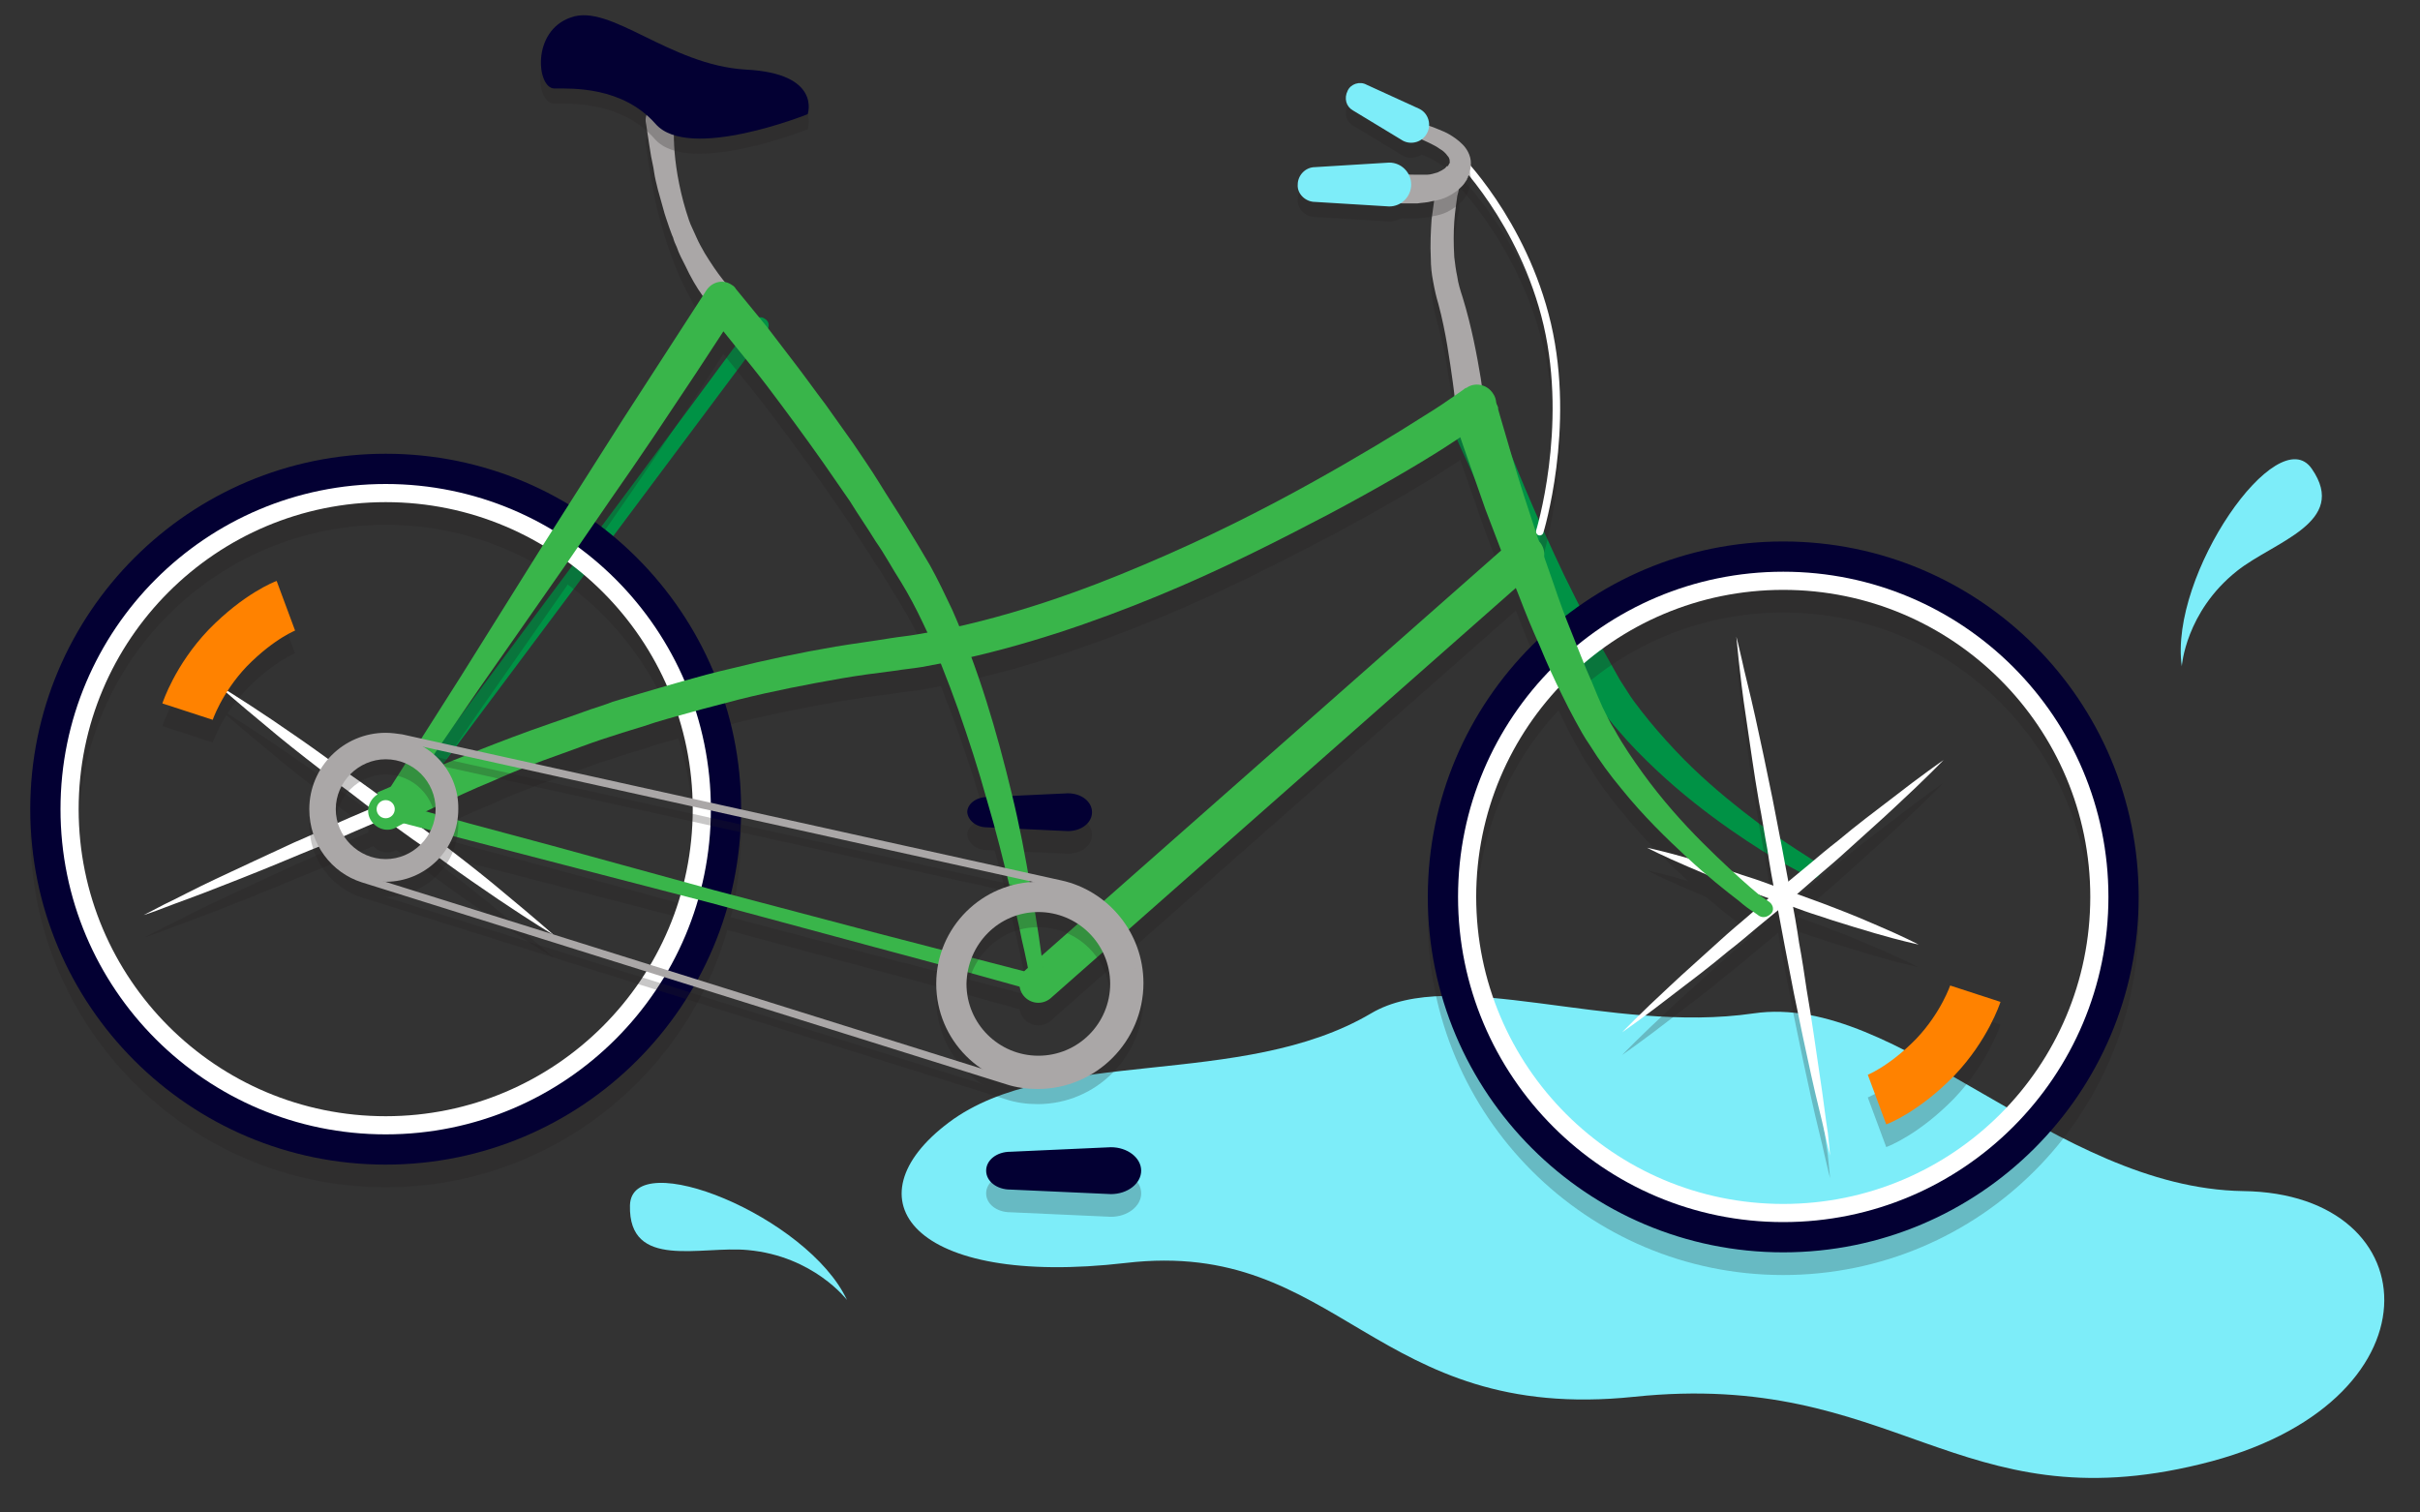 <?xml version="1.0" encoding="utf-8"?>
<!-- Generator: Adobe Illustrator 18.1.0, SVG Export Plug-In . SVG Version: 6.00 Build 0)  -->
<!DOCTYPE svg PUBLIC "-//W3C//DTD SVG 1.1//EN" "http://www.w3.org/Graphics/SVG/1.1/DTD/svg11.dtd">
<svg version="1.1" id="Layer_1" xmlns="http://www.w3.org/2000/svg" xmlns:xlink="http://www.w3.org/1999/xlink" x="0px" y="0px"
	 width="320px" height="200px" viewBox="-19 0 320 200" enable-background="new -19 0 320 200" xml:space="preserve">
<rect x="-19" y="0" width="320" height="200" fill="#333333" stroke="none"/>
<path fill="#7DEDF9" d="M162.3,134c10.8-6.4,31.5,2.8,50.6,0s39.8,23.1,64.7,23.5c25,0.3,26.6,28.3-5.6,36.1
	c-32.2,7.9-40.4-12.5-74.9-8.9s-38.9-21-67.2-17.7c-28.4,3.3-36.9-8.5-23.4-18.6S145.2,144.1,162.3,134z"/>
<g>
	<path fill="#009245" d="M82.4,43.7c0,0-12.1,16.2-24.2,32.4S34,108.5,34,108.5c-0.3,0.4-0.9,0.5-1.3,0.2c-0.4-0.3-0.5-0.9-0.2-1.3
		c0,0,12-16.3,24.1-32.5s24.1-32.5,24.1-32.5c0.4-0.5,1-0.6,1.5-0.2C82.7,42.5,82.8,43.2,82.4,43.7L82.4,43.7z"/>
</g>
<g>
	<path fill="#009245" d="M220.3,116c0,0-0.3-0.1-0.8-0.4s-1.3-0.7-2.2-1.2c-1.9-1-4.5-2.6-7.5-4.7s-6.4-4.7-9.8-7.9
		c-1.7-1.6-3.4-3.3-5-5.2c-0.8-0.9-1.6-1.9-2.3-2.9l-1.1-1.6l-1-1.5c-1.3-2-2.6-4.2-3.8-6.2c-1.2-2.1-2.4-4.1-3.4-6.2
		c-2.2-4-4-7.8-5.6-11.1c-1.6-3.3-2.8-6.1-3.7-8c-0.9-2-1.3-3.1-1.3-3.1c-0.7-1.5,0-3.3,1.6-3.9s3.3,0,3.9,1.6v0.1v0.1
		c0,0,0.4,1.1,1.2,3s1.9,4.7,3.3,8c1.4,3.3,3.1,7.1,5,11.1c1,2,2,4.1,3.1,6.1c1.1,2.1,2.2,4.1,3.4,6.2l0.9,1.6l0.9,1.4
		c0.6,1,1.3,1.9,2,2.8c1.4,1.8,2.9,3.5,4.4,5.1c3,3.2,6.2,5.9,9,8.1s5.3,3.9,7,5c0.9,0.6,1.6,1,2,1.3c0.5,0.3,0.7,0.4,0.7,0.4l0,0
		c0.5,0.3,0.7,1,0.4,1.5C221.5,116.1,220.8,116.3,220.3,116z"/>
</g>
<g>
	<g opacity="0.25">
		<path fill="#231F20" d="M111.5,112.4l10.7,0.5c1.8,0,3.2-1.1,3.2-2.5l0,0c0-1.4-1.4-2.5-3.2-2.5l-10.7,0.5c-1.4,0-2.6,0.9-2.6,2
			l0,0C109,111.5,110.1,112.4,111.5,112.4z"/>
		<path fill="none" stroke="#231F20" stroke-linecap="round" stroke-miterlimit="10" d="M173.6,23.6c0,0,8.8,8.6,12,22.3
			c3.2,13.8-1,27.4-1,27.4"/>
		<path fill="#231F20" d="M173.6,58.2c0,0,0-0.5-0.1-1.3s-0.2-2-0.4-3.4c-0.4-2.8-0.9-6.6-1.9-10.3c-0.3-1-0.5-1.9-0.7-3
			c-0.2-1-0.3-2-0.3-3c-0.1-1.9,0-3.7,0.1-5.2c0.2-1.5,0.4-2.8,0.5-3.6c0.1-0.4,0.2-0.8,0.2-1c0.1-0.2,0.1-0.4,0.1-0.4
			c0.2-0.8,1-1.3,1.8-1.1c0.8,0.2,1.2,1,1.1,1.7v0.1c0,0,0,0.1-0.1,0.3c0,0.2-0.1,0.5-0.2,0.9c-0.1,0.8-0.3,2-0.4,3.4
			c-0.1,1.4-0.1,3,0,4.7c0.1,0.8,0.2,1.7,0.4,2.6c0.1,0.8,0.4,1.8,0.7,2.7c1.2,3.9,1.9,7.7,2.4,10.7c0.2,1.5,0.4,2.7,0.5,3.6
			c0.1,0.9,0.2,1.4,0.2,1.4c0.1,1.1-0.6,2.1-1.7,2.2c-1.1,0.1-2.1-0.6-2.2-1.7C173.6,58.3,173.6,58.3,173.6,58.2L173.6,58.2z"/>
		<path fill="#231F20" d="M70.1,19c0,0,0,0.1,0,0.3c0,0.2,0,0.5,0,0.8c0,0.7,0,1.8,0.1,3c0.2,2.5,0.8,5.8,1.9,9
			c0.1,0.3,0.3,0.8,0.5,1.2s0.3,0.7,0.5,1.1c0.3,0.7,0.7,1.4,1.1,2.1c0.8,1.3,1.6,2.5,2.4,3.5s1.5,1.7,2,2.2
			c0.3,0.3,0.5,0.4,0.6,0.6c0.1,0.1,0.2,0.2,0.2,0.2l0,0c0.8,0.7,0.9,2,0.2,2.8s-2,0.9-2.8,0.2c-0.1-0.1-0.2-0.2-0.2-0.2
			s-0.1-0.1-0.2-0.3s-0.3-0.4-0.6-0.7c-0.2-0.3-0.5-0.7-0.9-1.2c-0.3-0.5-0.7-1-1-1.5c-0.8-1.1-1.6-2.5-2.3-4
			c-0.4-0.8-0.8-1.5-1.1-2.4c-0.2-0.4-0.4-0.9-0.5-1.3c-0.2-0.4-0.3-0.8-0.5-1.3c-0.3-0.9-0.6-1.7-0.8-2.5c-0.2-0.8-0.5-1.7-0.7-2.5
			s-0.4-1.6-0.5-2.3c-0.1-0.8-0.3-1.5-0.4-2.1c-0.2-1.3-0.4-2.4-0.5-3.2c-0.1-0.8-0.2-1.3-0.2-1.3c-0.2-1.1,0.6-2.1,1.7-2.3
			c1.1-0.2,2.1,0.6,2.3,1.7C70.1,18.7,70.1,18.8,70.1,19L70.1,19z"/>
		<path fill="#231F20" d="M238,103.5c0,0-2.4,2.5-6.3,6.1c-1.9,1.8-4.2,3.8-6.6,6c-1.2,1.1-2.5,2.2-3.8,3.3
			c-1.3,1.1-2.6,2.3-3.9,3.4c-1.3,1.1-2.7,2.2-4,3.3c-1.3,1.1-2.6,2.2-3.9,3.2c-2.5,2.1-4.9,3.9-7,5.5c-4.1,3.2-7,5.2-7,5.2
			s2.4-2.5,6.3-6.1c1.9-1.8,4.2-3.8,6.6-6c1.2-1.1,2.5-2.2,3.8-3.3c1.3-1.1,2.6-2.3,3.9-3.4c1.3-1.1,2.7-2.2,4-3.3
			c1.3-1.1,2.6-2.2,3.9-3.2c2.5-2.1,4.9-3.9,7-5.5C235.1,105.5,238,103.5,238,103.5z"/>
		<path fill="#231F20" d="M223,155.8c0,0-0.3-1.1-0.7-2.9c-0.4-1.9-1.1-4.5-1.8-7.7s-1.5-6.9-2.3-10.9c-0.4-2-0.8-4.1-1.2-6.2
			c-0.4-2.1-0.8-4.3-1.2-6.4s-0.8-4.3-1.1-6.4c-0.4-2.1-0.7-4.2-1.1-6.2c-0.7-4-1.2-7.8-1.7-11.1c-0.5-3.2-0.8-6-1-7.8
			c-0.2-1.9-0.3-3-0.3-3s0.3,1.1,0.7,2.9c0.4,1.9,1.1,4.5,1.8,7.7s1.5,6.9,2.3,10.9c0.4,2,0.8,4.1,1.2,6.2s0.8,4.3,1.2,6.4
			s0.8,4.3,1.1,6.4c0.4,2.1,0.7,4.2,1,6.2c0.7,4,1.2,7.8,1.7,11.1c0.5,3.2,0.8,6,1.1,7.8C222.9,154.7,223,155.8,223,155.8z"/>
		<path fill="#231F20" d="M198.8,115.1c0,0,2.4,0.5,5.8,1.5c1.7,0.5,3.7,1.1,5.9,1.8c1.1,0.4,2.2,0.7,3.3,1.1s2.2,0.8,3.4,1.2
			c1.1,0.4,2.2,0.8,3.3,1.2c1.1,0.4,2.2,0.8,3.2,1.2c2.1,0.8,4,1.6,5.6,2.3c3.3,1.4,5.4,2.5,5.4,2.5s-2.4-0.5-5.8-1.5
			c-1.7-0.5-3.7-1.1-5.9-1.8c-1.1-0.4-2.2-0.7-3.3-1.1s-2.2-0.8-3.4-1.2c-1.1-0.4-2.2-0.8-3.3-1.2c-1.1-0.4-2.2-0.8-3.2-1.2
			c-2.1-0.8-4-1.6-5.6-2.3C200.9,116.2,198.8,115.1,198.8,115.1z"/>
		<path fill="#231F20" d="M9.7,93.5c0,0,3,1.8,7.3,4.7c2.2,1.5,4.7,3.2,7.3,5.1c1.3,1,2.7,1.9,4.1,2.9c1.4,1,2.8,2,4.2,3.1
			c1.4,1,2.8,2.1,4.1,3.1c1.4,1,2.7,2.1,4,3.1c2.6,2,5,3.9,7,5.6c4,3.3,6.6,5.6,6.6,5.6s-3-1.8-7.3-4.7c-2.2-1.5-4.7-3.2-7.3-5.1
			c-1.3-1-2.7-1.9-4.1-2.9c-1.4-1-2.8-2-4.2-3.1c-1.4-1-2.8-2.1-4.1-3.1c-1.4-1-2.7-2.1-4-3.1c-2.6-2-5-3.9-7-5.6
			C12.3,95.8,9.7,93.5,9.7,93.5z"/>
		<path fill="#231F20" d="M64.1,96.2c0,0-1,0.5-2.7,1.4c-1.7,0.8-4.1,2.1-7.1,3.5s-6.4,3-10.1,4.7c-1.9,0.8-3.8,1.7-5.8,2.6
			s-4,1.7-6,2.6s-4,1.7-6,2.6s-3.9,1.6-5.8,2.4c-3.8,1.6-7.3,3-10.4,4.2c-3,1.2-5.6,2.1-7.4,2.8C1,123.7,0,124,0,124s1-0.5,2.7-1.4
			c1.7-0.8,4.1-2.1,7.1-3.5s6.4-3,10.1-4.7c1.9-0.8,3.8-1.7,5.8-2.6s4-1.7,6-2.6s4-1.7,6-2.6c2-0.8,3.9-1.6,5.8-2.4
			c3.8-1.6,7.3-3,10.4-4.2c3-1.2,5.6-2.1,7.4-2.8C63,96.5,64.1,96.2,64.1,96.2z"/>
		<circle fill="none" stroke="#231F20" stroke-width="4" stroke-miterlimit="10" cx="32" cy="110" r="42.6"/>
		<circle fill="none" stroke="#231F20" stroke-width="4" stroke-miterlimit="10" cx="216.8" cy="121.6" r="42.6"/>
		<circle fill="none" stroke="#231F20" stroke-width="4" stroke-miterlimit="10" cx="32" cy="110" r="45"/>
		<circle fill="none" stroke="#231F20" stroke-width="4" stroke-miterlimit="10" cx="216.8" cy="121.6" r="45"/>
		<path fill="#231F20" d="M213.6,124.1c0,0-0.3-0.2-0.7-0.5c-0.5-0.3-1.2-0.8-2-1.5c-1.7-1.3-4.1-3.2-6.8-5.7s-5.8-5.5-8.7-9.1
			c-1.5-1.8-2.9-3.7-4.2-5.8c-0.7-1-1.3-2.1-1.9-3.2l-0.9-1.7l-0.8-1.6c-1.1-2.2-2.1-4.4-3-6.6c-1-2.2-1.9-4.4-2.7-6.5
			c-1.7-4.2-3.2-8.2-4.5-11.6c-1.2-3.4-2.2-6.3-2.9-8.3c-0.7-2-1.1-3.2-1.1-3.2c-0.5-1.6,0.3-3.3,1.9-3.8c1.6-0.5,3.3,0.3,3.8,1.9
			V57v0.1c0,0,0.3,1.1,0.9,3.1c0.6,2,1.4,4.9,2.5,8.3s2.4,7.4,3.9,11.6c0.7,2.1,1.5,4.3,2.4,6.5s1.7,4.4,2.7,6.6l0.7,1.7l0.7,1.6
			c0.5,1,1,2.1,1.6,3c1.1,2,2.4,3.9,3.7,5.7c2.6,3.6,5.4,6.7,7.9,9.2s4.7,4.5,6.3,5.9c0.8,0.7,1.4,1.2,1.9,1.5
			c0.4,0.3,0.7,0.5,0.7,0.5l0,0c0.5,0.4,0.6,1.1,0.2,1.5C214.7,124.3,214.1,124.4,213.6,124.1z"/>
		
			<line fill="none" stroke="#231F20" stroke-width="5" stroke-linecap="round" stroke-linejoin="round" stroke-miterlimit="10" x1="182.7" y1="76.3" x2="118.3" y2="133.1"/>
		<path fill="#231F20" d="M30.9,107.8c0,0,0.6-0.3,1.6-0.7c1.1-0.5,2.6-1.1,4.6-2c2-0.8,4.4-1.8,7.2-2.9s5.9-2.3,9.4-3.5
			c1.7-0.6,3.5-1.2,5.4-1.9c0.9-0.3,1.9-0.6,2.9-1c1-0.3,2-0.6,3-0.9c2-0.6,4.1-1.2,6.2-1.8c2.1-0.6,4.3-1.2,6.5-1.7
			c4.4-1.1,9.1-2.1,13.8-2.9c2.4-0.4,4.8-0.7,7.2-1.1c1.2-0.2,2.4-0.3,3.5-0.5l3.4-0.6c9.3-1.9,18.4-5.1,26.6-8.6
			c8.3-3.5,15.8-7.3,22.1-10.8s11.4-6.6,15-8.9c1.8-1.1,3.1-2,4.1-2.7c0.9-0.6,1.4-1,1.4-1h0.1c1.1-0.8,2.7-0.5,3.5,0.7
			c0.8,1.1,0.5,2.7-0.7,3.5l0,0c0,0-0.5,0.3-1.5,1c-1,0.6-2.4,1.5-4.2,2.7c-3.6,2.3-8.9,5.4-15.3,8.8c-6.5,3.4-14.1,7.3-22.6,10.8
			s-17.8,6.7-27.5,8.7l-3.7,0.7c-1.2,0.2-2.4,0.3-3.6,0.5c-2.4,0.3-4.7,0.6-7,1c-4.6,0.8-9.2,1.7-13.6,2.8c-2.2,0.6-4.3,1.1-6.4,1.7
			s-4.1,1.1-6.1,1.8c-2,0.6-3.9,1.2-5.7,1.8c-1.8,0.6-3.6,1.3-5.3,1.9c-3.4,1.2-6.5,2.4-9.1,3.6c-2.7,1.1-5,2.2-6.9,3.1
			s-3.4,1.6-4.3,2.2c-1,0.5-1.5,0.8-1.5,0.8l0,0c-1.2,0.7-2.7,0.2-3.4-1s-0.2-2.7,1-3.4C30.8,107.9,30.9,107.8,30.9,107.8z"/>
		<path fill="#231F20" d="M118.1,134.1l-10.8-3l-10.8-2.9L75,122.4l-21.6-5.6L42.6,114l-10.8-2.8c-0.6-0.2-1-0.8-0.8-1.4
			c0-0.1,0.1-0.2,0.1-0.3l0,0l5.4-8.5l5.4-8.5l10.7-17.1l5.4-8.5c1.8-2.8,3.6-5.7,5.4-8.5l5.5-8.5l5.5-8.5c0.8-1.2,2.3-1.5,3.4-0.7
			c0.2,0.1,0.4,0.3,0.5,0.5c1.4,1.7,2.7,3.3,4.1,5c1.3,1.7,2.6,3.4,3.9,5.1c1.3,1.7,2.5,3.4,3.8,5.1c1.2,1.7,2.5,3.5,3.7,5.2
			c1.2,1.8,2.4,3.5,3.5,5.3s2.3,3.6,3.4,5.4s2.2,3.6,3.3,5.5c1,1.8,2,3.9,2.9,5.8c3.5,7.9,5.9,16.1,7.9,24.4c1,4.1,1.8,8.3,2.5,12.5
			c0.8,4.2,1.4,8.4,1.9,12.6c0.1,0.5-0.3,1-0.8,1c-0.5,0.1-0.9-0.3-1-0.7l0,0c-0.4-2.1-0.8-4.1-1.3-6.2c-0.4-2.1-0.9-4.1-1.4-6.2
			c-1-4.1-2-8.2-3.2-12.2c-1.1-4-2.4-8-3.8-12c-1.4-3.9-2.9-7.8-4.7-11.5c-0.9-1.9-1.8-3.6-2.9-5.4c-1.1-1.7-2.1-3.6-3.3-5.3
			c-1.1-1.8-2.3-3.5-3.4-5.3c-1.2-1.7-2.4-3.5-3.6-5.2c-2.4-3.4-4.9-6.8-7.4-10.1c-1.3-1.7-2.6-3.3-3.9-4.9c-1.3-1.6-2.6-3.3-4-4.8
			l4-0.3L73,52.4l-5.6,8.4c-1.9,2.8-3.8,5.6-5.7,8.3L56,77.4L44.4,94l-5.7,8.3l-5.7,8.4l-0.7-1.8l10.8,3l10.8,2.9l21.5,5.9l21.6,5.7
			l10.8,2.8l10.8,2.8c0.6,0.1,0.9,0.7,0.8,1.3C119.2,133.9,118.7,134.2,118.1,134.1L118.1,134.1z"/>
		<path fill="none" stroke="#231F20" stroke-width="7" stroke-miterlimit="10" d="M18.8,83.1c0,0-3.5,1.3-7.7,5.6
			c-3.9,4.1-5.3,8.4-5.3,8.4"/>
		<path fill="none" stroke="#231F20" stroke-width="7" stroke-miterlimit="10" d="M229.2,148.4c0,0,3.5-1.3,7.7-5.6
			c3.9-4.1,5.3-8.4,5.3-8.4"/>
		<path fill="#231F20" d="M114.6,160.3l13.3,0.6c2.2,0,4-1.4,4-3.1l0,0c0-1.7-1.8-3.1-4-3.1l-13.3,0.6c-1.8,0-3.2,1.1-3.2,2.5l0,0
			C111.4,159.2,112.8,160.3,114.6,160.3z"/>
	</g>
	<g>
		<g>
			<path fill="#030033" d="M111.5,109.4l10.7,0.5c1.8,0,3.2-1.1,3.2-2.5l0,0c0-1.4-1.4-2.5-3.2-2.5l-10.7,0.5c-1.4,0-2.6,0.9-2.6,2
				l0,0C109,108.5,110.1,109.4,111.5,109.4z"/>
			<path fill="none" stroke="#FFFFFF" stroke-linecap="round" stroke-miterlimit="10" d="M173.6,20.6c0,0,8.8,8.6,12,22.3
				c3.2,13.8-1,27.4-1,27.4"/>
			<g>
				<path fill="#AAA7A7" d="M173.6,55.2c0,0,0-0.5-0.1-1.3s-0.2-2-0.4-3.4c-0.4-2.8-0.9-6.6-1.9-10.3c-0.3-1-0.5-1.9-0.7-3
					c-0.2-1-0.3-2-0.3-3c-0.1-1.9,0-3.7,0.1-5.2c0.2-1.5,0.4-2.8,0.5-3.6c0.1-0.4,0.2-0.8,0.2-1c0.1-0.2,0.1-0.4,0.1-0.4
					c0.2-0.8,1-1.3,1.8-1.1c0.8,0.2,1.2,1,1.1,1.7v0.1c0,0,0,0.1-0.1,0.3c0,0.2-0.1,0.5-0.2,0.9c-0.1,0.8-0.3,2-0.4,3.4
					c-0.1,1.4-0.1,3,0,4.7c0.1,0.8,0.2,1.7,0.4,2.6c0.1,0.8,0.4,1.8,0.7,2.7c1.2,3.9,1.9,7.7,2.4,10.7c0.2,1.5,0.4,2.7,0.5,3.6
					c0.1,0.9,0.2,1.4,0.2,1.4c0.1,1.1-0.6,2.1-1.7,2.2c-1.1,0.1-2.1-0.6-2.2-1.7C173.6,55.3,173.6,55.3,173.6,55.2L173.6,55.2z"/>
			</g>
			<g>
				<path fill="#AAA7A7" d="M70.1,16c0,0,0,0.1,0,0.3c0,0.2,0,0.5,0,0.8c0,0.7,0,1.8,0.1,3c0.2,2.5,0.8,5.8,1.9,9
					c0.1,0.3,0.3,0.8,0.5,1.2c0.2,0.4,0.3,0.7,0.5,1.1c0.3,0.7,0.7,1.4,1.1,2.1c0.8,1.3,1.6,2.5,2.4,3.5s1.5,1.7,2,2.2
					c0.3,0.3,0.5,0.4,0.6,0.6c0.1,0.1,0.2,0.2,0.2,0.2l0,0c0.8,0.7,0.9,2,0.2,2.8s-2,0.9-2.8,0.2c-0.1-0.1-0.2-0.2-0.2-0.2
					s-0.1-0.1-0.2-0.3s-0.3-0.4-0.6-0.7c-0.2-0.3-0.5-0.7-0.9-1.2c-0.3-0.5-0.7-1-1-1.5c-0.8-1.1-1.6-2.5-2.3-4
					c-0.4-0.8-0.8-1.5-1.1-2.4c-0.2-0.4-0.4-0.9-0.5-1.3c-0.2-0.4-0.3-0.8-0.5-1.3c-0.3-0.9-0.6-1.7-0.8-2.5
					c-0.2-0.8-0.5-1.7-0.7-2.5s-0.4-1.6-0.5-2.3c-0.1-0.8-0.3-1.5-0.4-2.1c-0.2-1.3-0.4-2.4-0.5-3.2c-0.1-0.8-0.2-1.3-0.2-1.3
					c-0.2-1.1,0.6-2.1,1.7-2.3s2.1,0.6,2.3,1.7C70.1,15.7,70.1,15.8,70.1,16L70.1,16z"/>
			</g>
			<g>
				<path fill="#FFFFFF" d="M238,100.5c0,0-2.4,2.5-6.3,6.1c-1.9,1.8-4.2,3.8-6.6,6c-1.2,1.1-2.5,2.2-3.8,3.3
					c-1.3,1.1-2.6,2.3-3.9,3.4c-1.3,1.1-2.7,2.2-4,3.3c-1.3,1.1-2.6,2.2-3.9,3.2c-2.5,2.1-4.9,3.9-7,5.5c-4.1,3.2-7,5.2-7,5.2
					s2.4-2.5,6.3-6.1c1.9-1.8,4.2-3.8,6.6-6c1.2-1.1,2.5-2.2,3.8-3.3c1.3-1.1,2.6-2.3,3.9-3.4c1.3-1.1,2.7-2.2,4-3.3
					c1.3-1.1,2.6-2.2,3.9-3.2c2.5-2.1,4.9-3.9,7-5.5C235.1,102.5,238,100.5,238,100.5z"/>
			</g>
			<g>
				<path fill="#FFFFFF" d="M223,152.8c0,0-0.3-1.1-0.7-2.9c-0.4-1.9-1.1-4.5-1.8-7.7s-1.5-6.9-2.3-10.9c-0.4-2-0.8-4.1-1.2-6.2
					s-0.8-4.3-1.2-6.4s-0.8-4.3-1.1-6.4c-0.4-2.1-0.7-4.2-1.1-6.2c-0.7-4-1.2-7.8-1.7-11.1c-0.5-3.2-0.8-6-1-7.8
					c-0.2-1.9-0.3-3-0.3-3s0.3,1.1,0.7,2.9c0.4,1.9,1.1,4.5,1.8,7.7s1.5,6.9,2.3,10.9c0.4,2,0.8,4.1,1.2,6.2s0.8,4.3,1.2,6.4
					s0.8,4.3,1.1,6.4c0.4,2.1,0.7,4.2,1,6.2c0.7,4,1.2,7.8,1.7,11.1c0.5,3.2,0.8,6,1.1,7.8C222.9,151.7,223,152.8,223,152.8z"/>
			</g>
			<g>
				<path fill="#FFFFFF" d="M198.8,112.1c0,0,2.4,0.5,5.8,1.5c1.7,0.5,3.7,1.1,5.9,1.8c1.1,0.4,2.2,0.7,3.3,1.1s2.2,0.8,3.4,1.2
					c1.1,0.4,2.2,0.8,3.3,1.2c1.1,0.4,2.2,0.8,3.2,1.2c2.1,0.8,4,1.6,5.6,2.3c3.3,1.4,5.4,2.5,5.4,2.5s-2.4-0.5-5.8-1.5
					c-1.7-0.5-3.7-1.1-5.9-1.8c-1.1-0.4-2.2-0.7-3.3-1.1s-2.2-0.8-3.4-1.2c-1.1-0.4-2.2-0.8-3.3-1.2c-1.1-0.4-2.2-0.8-3.2-1.2
					c-2.1-0.8-4-1.6-5.6-2.3C200.9,113.2,198.8,112.1,198.8,112.1z"/>
			</g>
			<g>
				<path fill="#FFFFFF" d="M9.7,90.5c0,0,3,1.8,7.3,4.7c2.2,1.5,4.7,3.2,7.3,5.1c1.3,1,2.7,1.9,4.1,2.9c1.4,1,2.8,2,4.2,3.1
					c1.4,1,2.8,2.1,4.1,3.1c1.4,1,2.7,2.1,4,3.1c2.6,2,5,3.9,7,5.6c4,3.3,6.6,5.6,6.6,5.6s-3-1.8-7.3-4.7c-2.2-1.5-4.7-3.2-7.3-5.1
					c-1.3-1-2.7-1.9-4.1-2.9c-1.4-1-2.8-2-4.2-3.1c-1.4-1-2.8-2.1-4.1-3.1c-1.4-1-2.7-2.1-4-3.1c-2.6-2-5-3.9-7-5.6
					C12.3,92.8,9.7,90.5,9.7,90.5z"/>
			</g>
			<g>
				<path fill="#FFFFFF" d="M64.1,93.2c0,0-1,0.5-2.7,1.4c-1.7,0.8-4.1,2.1-7.1,3.5s-6.4,3-10.1,4.7c-1.9,0.8-3.8,1.7-5.8,2.6
					s-4,1.7-6,2.6s-4,1.7-6,2.6s-3.9,1.6-5.8,2.4c-3.8,1.6-7.3,3-10.4,4.2c-3,1.2-5.6,2.1-7.4,2.8C1,120.7,0,121,0,121
					s1-0.5,2.7-1.4c1.7-0.8,4.1-2.1,7.1-3.5s6.4-3,10.1-4.7c1.9-0.8,3.8-1.7,5.8-2.6s4-1.7,6-2.6s4-1.7,6-2.6c2-0.8,3.9-1.6,5.8-2.4
					c3.8-1.6,7.3-3,10.4-4.2c3-1.2,5.6-2.1,7.4-2.8C63,93.5,64.1,93.2,64.1,93.2z"/>
			</g>
			<circle fill="none" stroke="#FFFFFF" stroke-width="4" stroke-miterlimit="10" cx="32" cy="107" r="42.6"/>
			<circle fill="none" stroke="#FFFFFF" stroke-width="4" stroke-miterlimit="10" cx="216.8" cy="118.6" r="42.6"/>
			<circle fill="none" stroke="#030033" stroke-width="4" stroke-miterlimit="10" cx="32" cy="107" r="45"/>
			<circle fill="none" stroke="#030033" stroke-width="4" stroke-miterlimit="10" cx="216.8" cy="118.6" r="45"/>
			<g>
				<path fill="#39B54A" d="M213.6,121.1c0,0-0.3-0.2-0.7-0.5c-0.5-0.3-1.2-0.8-2-1.5c-1.7-1.3-4.1-3.2-6.8-5.7s-5.8-5.5-8.7-9.1
					c-1.5-1.8-2.9-3.7-4.2-5.8c-0.7-1-1.3-2.1-1.9-3.2l-0.9-1.7l-0.8-1.6c-1.1-2.2-2.1-4.4-3-6.6c-1-2.2-1.9-4.4-2.7-6.5
					c-1.7-4.2-3.2-8.2-4.5-11.6c-1.2-3.4-2.2-6.3-2.9-8.3s-1.1-3.2-1.1-3.2c-0.5-1.6,0.3-3.3,1.9-3.8c1.6-0.5,3.3,0.3,3.8,1.9V54
					v0.1c0,0,0.3,1.1,0.9,3.1c0.6,2,1.4,4.9,2.5,8.3c1.1,3.4,2.4,7.4,3.9,11.6c0.7,2.1,1.5,4.3,2.4,6.5s1.7,4.4,2.7,6.6l0.7,1.7
					l0.7,1.6c0.5,1,1,2.1,1.6,3c1.1,2,2.4,3.9,3.7,5.7c2.6,3.6,5.4,6.7,7.9,9.2s4.7,4.5,6.3,5.9c0.8,0.7,1.4,1.2,1.9,1.5
					c0.4,0.3,0.7,0.5,0.7,0.5l0,0c0.5,0.4,0.6,1.1,0.2,1.5C214.7,121.3,214.1,121.4,213.6,121.1z"/>
			</g>
			<g>
				
					<line fill="none" stroke="#39B54A" stroke-width="5" stroke-linecap="round" stroke-linejoin="round" stroke-miterlimit="10" x1="182.7" y1="73.3" x2="118.3" y2="130.1"/>
			</g>
			<g>
				<path fill="#39B54A" d="M30.9,104.8c0,0,0.6-0.3,1.6-0.7c1.1-0.5,2.6-1.1,4.6-2c2-0.8,4.4-1.8,7.2-2.9s5.9-2.3,9.4-3.5
					c1.7-0.6,3.5-1.2,5.4-1.9c0.9-0.3,1.9-0.6,2.9-1c1-0.3,2-0.6,3-0.9c2-0.6,4.1-1.2,6.2-1.8c2.1-0.6,4.3-1.2,6.5-1.7
					c4.4-1.1,9.1-2.1,13.8-2.9c2.4-0.4,4.8-0.7,7.2-1.1c1.2-0.2,2.4-0.3,3.5-0.5l3.4-0.6c9.3-1.9,18.4-5.1,26.6-8.6
					c8.3-3.5,15.8-7.3,22.1-10.8c6.3-3.5,11.4-6.6,15-8.9c1.8-1.1,3.1-2,4.1-2.7c0.9-0.6,1.4-1,1.4-1h0.1c1.1-0.8,2.7-0.5,3.5,0.7
					c0.8,1.1,0.5,2.7-0.7,3.5l0,0c0,0-0.5,0.3-1.5,1c-1,0.6-2.4,1.5-4.2,2.7c-3.6,2.3-8.9,5.4-15.3,8.8c-6.5,3.4-14.1,7.3-22.6,10.8
					s-17.8,6.7-27.5,8.7l-3.7,0.7c-1.2,0.2-2.4,0.3-3.6,0.5c-2.4,0.3-4.7,0.6-7,1c-4.6,0.8-9.2,1.7-13.6,2.8
					c-2.2,0.6-4.3,1.1-6.4,1.7s-4.1,1.1-6.1,1.8c-2,0.6-3.9,1.2-5.7,1.8c-1.8,0.6-3.6,1.3-5.3,1.9c-3.4,1.2-6.5,2.4-9.1,3.6
					c-2.7,1.1-5,2.2-6.9,3.1s-3.4,1.6-4.3,2.2c-1,0.5-1.5,0.8-1.5,0.8l0,0c-1.2,0.7-2.7,0.2-3.4-1s-0.2-2.7,1-3.4
					C30.8,104.9,30.9,104.8,30.9,104.8z"/>
			</g>
			<g>
				<path fill="#39B54A" d="M118.1,131.1l-10.8-3l-10.8-2.9L75,119.4l-21.6-5.6L42.6,111l-10.8-2.8c-0.6-0.2-1-0.8-0.8-1.4
					c0-0.1,0.1-0.2,0.1-0.3l0,0l5.4-8.5l5.4-8.5l10.7-17.1l5.4-8.5c1.8-2.8,3.6-5.7,5.4-8.5l5.5-8.5l5.5-8.5
					c0.8-1.2,2.3-1.5,3.4-0.7c0.2,0.1,0.4,0.3,0.5,0.5c1.4,1.7,2.7,3.3,4.1,5c1.3,1.7,2.6,3.4,3.9,5.1c1.3,1.7,2.5,3.4,3.8,5.1
					c1.2,1.7,2.5,3.5,3.7,5.2c1.2,1.8,2.4,3.5,3.5,5.3s2.3,3.6,3.4,5.4c1.1,1.8,2.2,3.6,3.3,5.5c1,1.8,2,3.9,2.9,5.8
					c3.5,7.9,5.9,16.1,7.9,24.4c1,4.1,1.8,8.3,2.5,12.5c0.8,4.2,1.4,8.4,1.9,12.6c0.1,0.5-0.3,1-0.8,1c-0.5,0.1-0.9-0.3-1-0.7l0,0
					c-0.4-2.1-0.8-4.1-1.3-6.2c-0.4-2.1-0.9-4.1-1.4-6.2c-1-4.1-2-8.2-3.2-12.2c-1.1-4-2.4-8-3.8-12c-1.4-3.9-2.9-7.8-4.7-11.5
					c-0.9-1.9-1.8-3.6-2.9-5.4c-1.1-1.7-2.1-3.6-3.3-5.3c-1.1-1.8-2.3-3.5-3.4-5.3c-1.2-1.7-2.4-3.5-3.6-5.2
					c-2.4-3.4-4.9-6.8-7.4-10.1c-1.3-1.7-2.6-3.3-3.9-4.9c-1.3-1.6-2.6-3.3-4-4.8l4-0.3L73,49.4l-5.6,8.4c-1.9,2.8-3.8,5.6-5.7,8.3
					L56,74.4L44.4,91l-5.7,8.3l-5.7,8.4l-0.7-1.8l10.8,3l10.8,2.9l21.5,5.9l21.6,5.7l10.8,2.8l10.8,2.8c0.6,0.1,0.9,0.7,0.8,1.3
					C119.2,130.9,118.7,131.2,118.1,131.1L118.1,131.1z"/>
			</g>
			<path fill="none" stroke="#FF8200" stroke-width="7" stroke-miterlimit="10" d="M18.8,80.1c0,0-3.5,1.3-7.7,5.6
				c-3.9,4.1-5.3,8.4-5.3,8.4"/>
			<path fill="none" stroke="#FF8200" stroke-width="7" stroke-miterlimit="10" d="M229.2,145.4c0,0,3.5-1.3,7.7-5.6
				c3.9-4.1,5.3-8.4,5.3-8.4"/>
			<path fill="#030033" d="M114.6,157.3l13.3,0.6c2.2,0,4-1.4,4-3.1l0,0c0-1.7-1.8-3.1-4-3.1l-13.3,0.6c-1.8,0-3.2,1.1-3.2,2.5l0,0
				C111.4,156.2,112.8,157.3,114.6,157.3z"/>
		</g>
	</g>
</g>
<g>
	<g opacity="0.25">
		<path fill="#231F20" d="M163.9,24.4c0,0,0.1,0,0.2,0.1c0.1,0,0.3,0.1,0.6,0.1c0.5,0.1,1.2,0.3,2.1,0.4c0.4,0.1,0.9,0.1,1.4,0.1
			s1,0,1.5,0s1-0.2,1.4-0.3c0.2-0.1,0.4-0.2,0.6-0.3c0.1-0.1,0.4-0.2,0.5-0.4c0.1-0.1,0.1-0.1,0.2-0.2l0,0l0,0l0,0l0,0
			c0-0.1-0.1,0.1,0,0.1l0.1-0.1l0.1-0.2c0-0.1,0-0.1,0.1-0.1c0-0.1,0-0.1,0-0.2c0-0.2,0-0.5-0.3-0.8c-0.2-0.3-0.6-0.7-1-0.9
			c-0.4-0.3-0.8-0.5-1.2-0.7c-0.8-0.4-1.5-0.7-2-0.9c-0.3-0.1-0.4-0.2-0.6-0.2c-0.1,0-0.2-0.1-0.2-0.1l0,0c-0.5-0.2-0.7-0.7-0.6-1.2
			c0.2-0.5,0.6-0.7,1.1-0.6c0,0,0.1,0,0.3,0.1c0.2,0,0.4,0.1,0.7,0.2c0.6,0.2,1.4,0.4,2.3,0.8c0.5,0.2,1,0.4,1.5,0.7
			c0.5,0.3,1.1,0.7,1.7,1.3c0.5,0.5,1.1,1.4,1.1,2.5c0,0.5-0.1,1-0.3,1.6l-0.1,0.2v0.1l-0.1,0.1l0,0l0,0v0.1l-0.4,0.6
			c-0.3,0.4-0.6,0.6-0.9,0.9c-0.3,0.2-0.7,0.5-1.1,0.7c-0.7,0.4-1.5,0.6-2.2,0.7c-0.7,0.2-1.4,0.2-2,0.3c-0.6,0-1.2,0-1.7,0
			c-1.1,0-1.9-0.1-2.5-0.2c-0.3,0-0.6-0.1-0.7-0.1c-0.2,0-0.3,0-0.3,0c-1.1-0.2-1.8-1.2-1.6-2.3s1.2-1.8,2.3-1.6
			C163.8,24.3,163.9,24.3,163.9,24.4L163.9,24.4z"/>
		<path fill="#231F20" d="M32,102.4c3.7,0,6.6,3,6.6,6.6s-3,6.6-6.6,6.6s-6.6-3-6.6-6.6S28.4,102.4,32,102.4 M32,99.4
			c-5.3,0-9.6,4.3-9.6,9.6c0,5.3,4.3,9.6,9.6,9.6s9.6-4.3,9.6-9.6C41.7,103.7,37.4,99.4,32,99.4L32,99.4z"/>
		<path fill="#231F20" d="M118.3,122.6c5.2,0,9.5,4.2,9.5,9.5c0,5.2-4.2,9.5-9.5,9.5c-5.2,0-9.5-4.2-9.5-9.5
			C108.9,126.8,113.1,122.6,118.3,122.6 M118.3,118.6c-7.4,0-13.5,6-13.5,13.5c0,7.4,6,13.5,13.5,13.5c7.4,0,13.5-6,13.5-13.5
			C131.8,124.6,125.8,118.6,118.3,118.6L118.3,118.6z"/>
		<path fill="#231F20" d="M159.9,16.6l6.6,4c1.1,0.6,2.6,0.2,3.2-1l0,0c0.6-1.1,0.2-2.6-1-3.2l-7-3.2c-0.9-0.5-2.1-0.1-2.5,0.8l0,0
			C158.7,15,159,16.1,159.9,16.6z"/>
		<path fill="#231F20" d="M154.9,28.7l9.8,0.6c1.6,0,2.9-1.3,2.9-2.9l0,0c0-1.6-1.3-2.9-2.9-2.9l-9.8,0.6c-1.3,0-2.3,1.1-2.3,2.3
			l0,0C152.5,27.6,153.6,28.7,154.9,28.7z"/>
		<path fill="none" stroke="#231F20" stroke-miterlimit="10" d="M22.4,109c0-5.3,4.3-9.6,9.6-9.6c0.7,0,1.4,0.1,2.1,0.2l0,0
			l87.1,19.3l0,0c6,1.3,10.5,6.7,10.5,13.1c0,7.4-6,13.5-13.5,13.5c-1.4,0-2.8-0.2-4-0.6l0,0L29,118.2l0,0
			C25.2,117,22.4,113.4,22.4,109z"/>
		<path fill="#231F20" d="M87.8,17.1c0,0,1.9-5.4-8.2-5.9c-10.1-0.6-17.9-8.7-23.2-6.9c-5.3,1.8-4.5,9.4-2.2,9.4s9-0.3,13.4,4.7
			S87.8,17.1,87.8,17.1z"/>
	</g>
	<g>
		<g>
			<g>
				<g>
					<path fill="#AAA7A7" d="M163.9,22.4c0,0,0.1,0,0.2,0.1c0.1,0,0.3,0.1,0.6,0.1c0.5,0.1,1.2,0.3,2.1,0.4c0.4,0.1,0.9,0.1,1.4,0.1
						s1,0,1.5,0s1-0.2,1.4-0.3c0.2-0.1,0.4-0.2,0.6-0.3c0.1-0.1,0.4-0.2,0.5-0.4c0.1-0.1,0.1-0.1,0.2-0.2l0,0l0,0l0,0l0,0
						c0-0.1-0.1,0.1,0,0.1l0.1-0.1l0.1-0.2c0-0.1,0-0.1,0.1-0.1c0-0.1,0-0.1,0-0.2c0-0.2,0-0.5-0.3-0.8c-0.2-0.3-0.6-0.7-1-0.9
						c-0.4-0.3-0.8-0.5-1.2-0.7c-0.8-0.4-1.5-0.7-2-0.9c-0.3-0.1-0.4-0.2-0.6-0.2c-0.1,0-0.2-0.1-0.2-0.1l0,0
						c-0.5-0.2-0.7-0.7-0.6-1.2c0.2-0.5,0.6-0.7,1.1-0.6c0,0,0.1,0,0.3,0.1c0.2,0,0.4,0.1,0.7,0.2c0.6,0.2,1.4,0.4,2.3,0.8
						c0.5,0.2,1,0.4,1.5,0.7c0.5,0.3,1.1,0.7,1.7,1.3c0.5,0.5,1.1,1.4,1.1,2.5c0,0.5-0.1,1-0.3,1.6l-0.1,0.2v0.1l-0.1,0.1l0,0l0,0
						v0.1l-0.4,0.6c-0.3,0.4-0.6,0.6-0.9,0.9c-0.3,0.2-0.7,0.5-1.1,0.7c-0.7,0.4-1.5,0.6-2.2,0.7c-0.7,0.2-1.4,0.2-2,0.3
						c-0.6,0-1.2,0-1.7,0c-1.1,0-1.9-0.1-2.5-0.2c-0.3,0-0.6-0.1-0.7-0.1c-0.2,0-0.3,0-0.3,0c-1.1-0.2-1.8-1.2-1.6-2.3
						s1.2-1.8,2.3-1.6C163.8,22.3,163.9,22.3,163.9,22.4L163.9,22.4z"/>
				</g>
			</g>
			<g>
				<path fill="#AAA7A7" d="M32,100.4c3.7,0,6.6,3,6.6,6.6s-3,6.6-6.6,6.6s-6.6-3-6.6-6.6S28.4,100.4,32,100.4 M32,97.4
					c-5.3,0-9.6,4.3-9.6,9.6c0,5.3,4.3,9.6,9.6,9.6s9.6-4.3,9.6-9.6C41.7,101.7,37.4,97.4,32,97.4L32,97.4z"/>
			</g>
			<g>
				<path fill="#AAA7A7" d="M118.3,120.6c5.2,0,9.5,4.2,9.5,9.5c0,5.2-4.2,9.5-9.5,9.5c-5.2,0-9.5-4.2-9.5-9.5
					C108.9,124.8,113.1,120.6,118.3,120.6 M118.3,116.6c-7.4,0-13.5,6-13.5,13.5c0,7.4,6,13.5,13.5,13.5c7.4,0,13.5-6,13.5-13.5
					C131.8,122.6,125.8,116.6,118.3,116.6L118.3,116.6z"/>
			</g>
			<path fill="#7DEDF9" d="M159.9,14.6l6.6,4c1.1,0.6,2.6,0.2,3.2-1l0,0c0.6-1.1,0.2-2.6-1-3.2l-7-3.2c-0.9-0.5-2.1-0.1-2.5,0.8l0,0
				C158.7,13,159,14.1,159.9,14.6z"/>
			<path fill="#7DEDF9" d="M154.9,26.7l9.8,0.6c1.6,0,2.9-1.3,2.9-2.9l0,0c0-1.6-1.3-2.9-2.9-2.9l-9.8,0.6c-1.3,0-2.3,1.1-2.3,2.3
				l0,0C152.5,25.6,153.6,26.7,154.9,26.7z"/>
			<g>
				<path fill="none" stroke="#AAA7A7" stroke-miterlimit="10" d="M22.4,107c0-5.3,4.3-9.6,9.6-9.6c0.7,0,1.4,0.1,2.1,0.2l0,0
					l87.1,19.3l0,0c6,1.3,10.5,6.7,10.5,13.1c0,7.4-6,13.5-13.5,13.5c-1.4,0-2.8-0.2-4-0.6l0,0L29,116.2l0,0
					C25.2,115,22.4,111.4,22.4,107z"/>
			</g>
			<path fill="#030033" d="M87.8,15.1c0,0,1.9-5.4-8.2-5.9C69.5,8.6,61.7,0.4,56.5,2.3c-5.3,1.8-4.5,9.4-2.2,9.4s9-0.3,13.4,4.7
				S87.8,15.1,87.8,15.1z"/>
		</g>
	</g>
</g>
<circle fill="#FFFFFF" cx="32" cy="107" r="1.2"/>
<path fill="#7DEDF9" d="M269.5,88.1C267.8,76,282.2,55.4,286.7,62c4.9,7.1-5,9.6-9.9,13.5C270,80.9,269.5,88.1,269.5,88.1z"/>
<path fill="#7DEDF9" d="M93,171.9c-5.2-11.1-28.5-20.5-28.7-12.5c-0.2,8.6,9.4,5.3,15.6,5.9C88.6,166.1,93,171.9,93,171.9z"/>
</svg>
